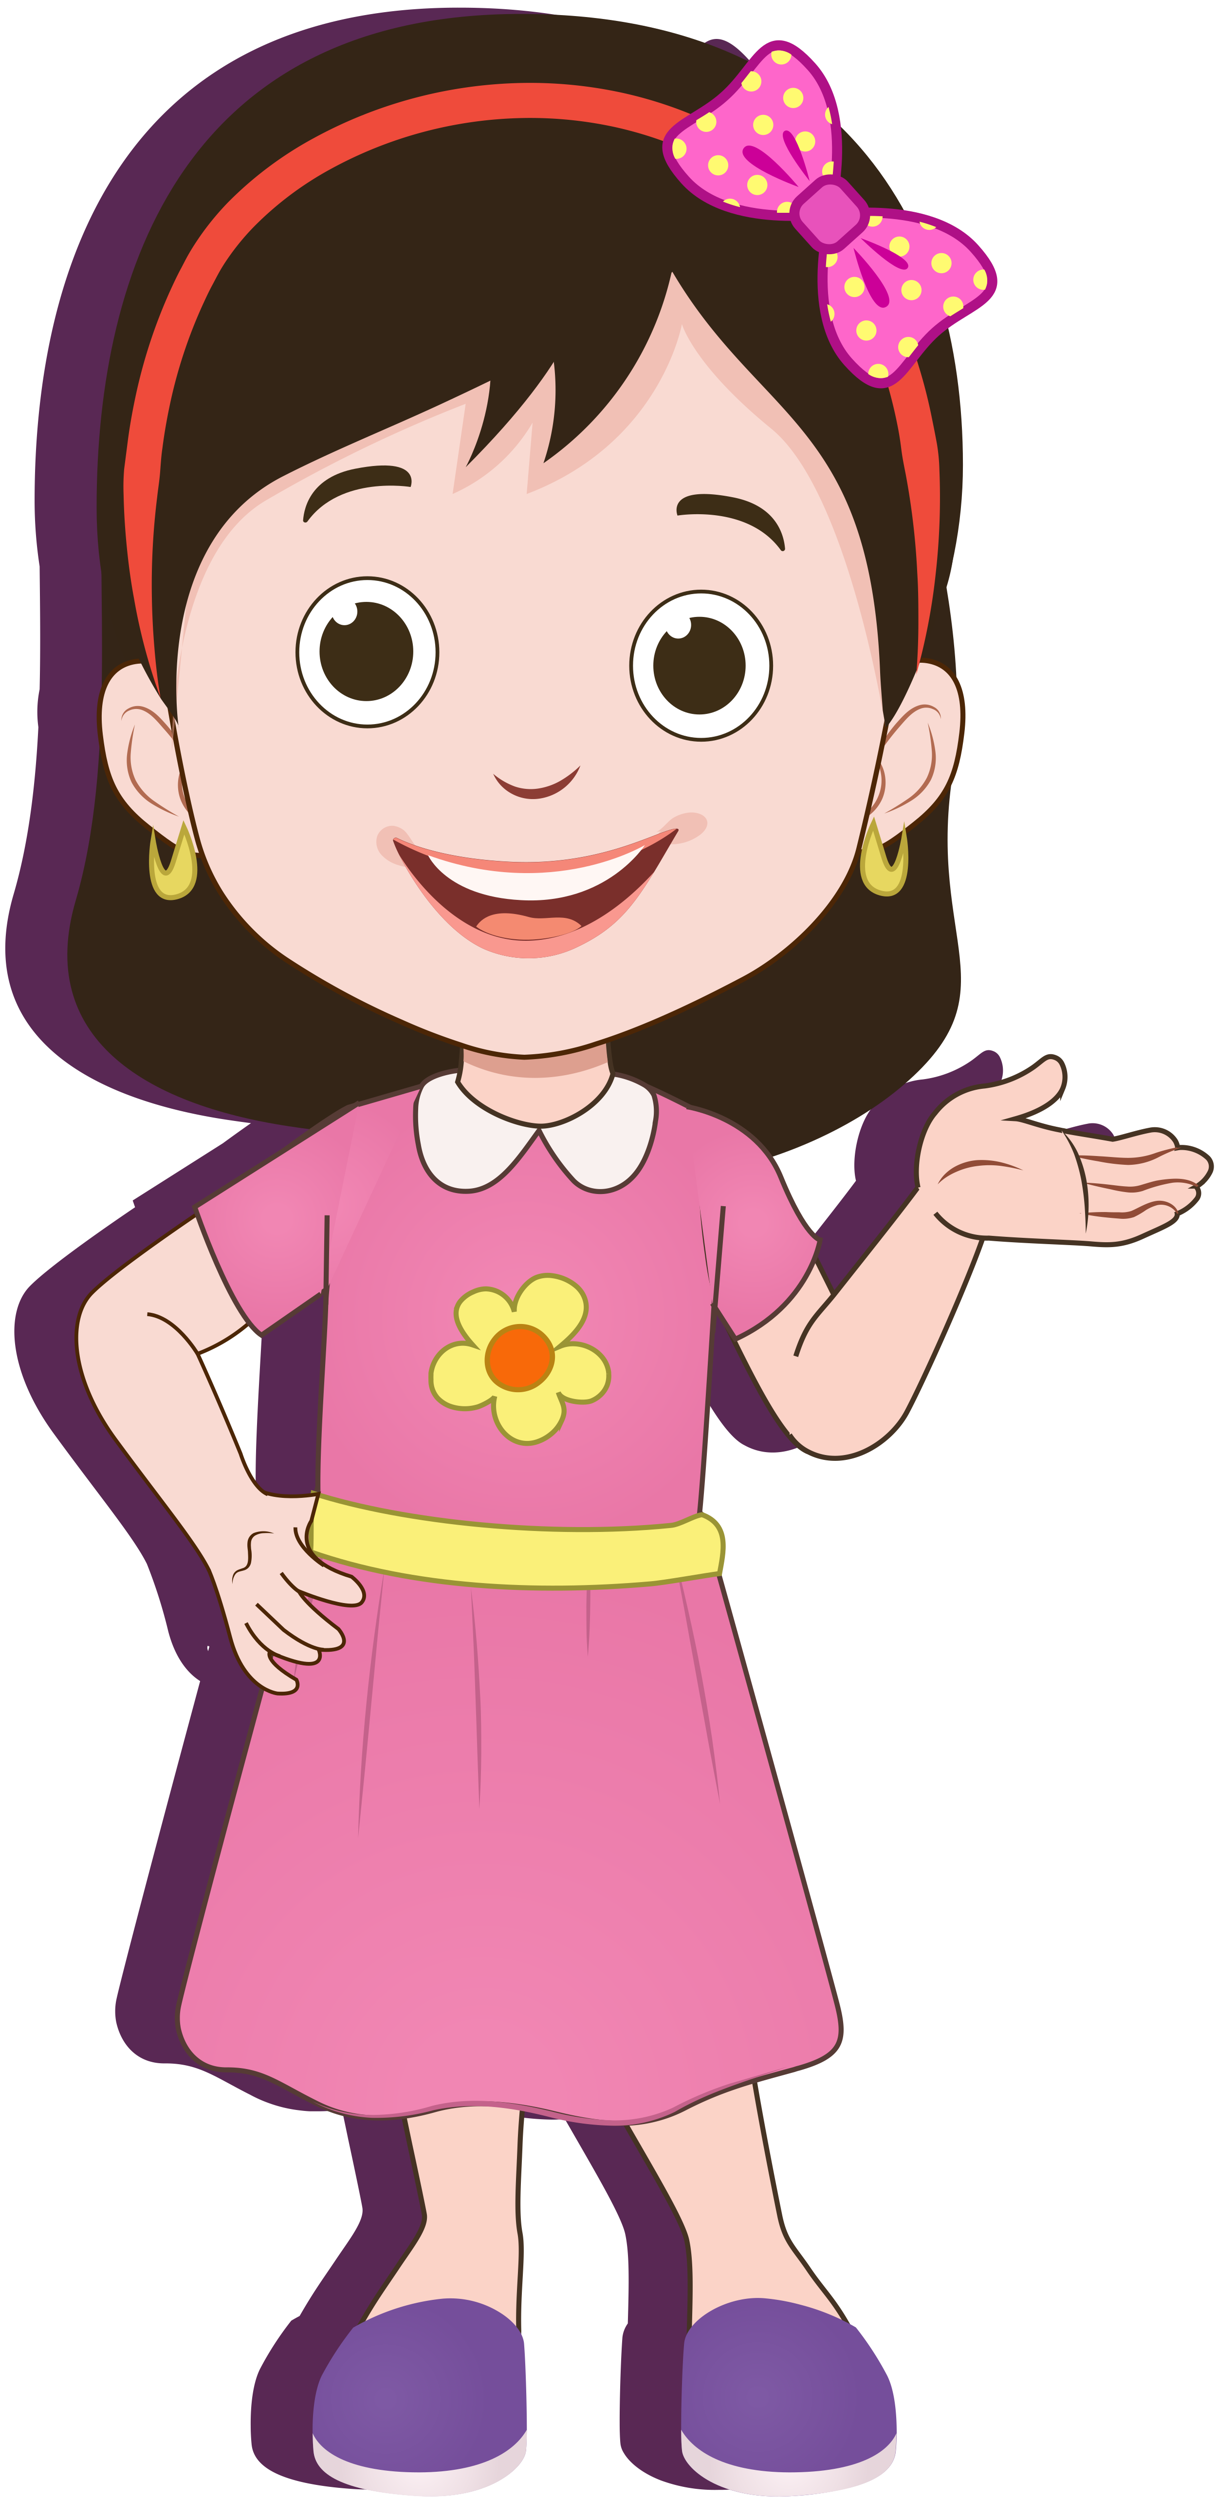 <svg xmlns="http://www.w3.org/2000/svg" xmlns:xlink="http://www.w3.org/1999/xlink" width="242" height="497" viewBox="0 0 242 497">
  <defs>
    <style>
      .cls-1 {
        mask: url(#mask);
        filter: url(#luminosity-noclip-10);
      }

      .Graphic-Style-6, .cls-10, .cls-12, .cls-14, .cls-16, .cls-18, .cls-2, .cls-28, .cls-32, .cls-35, .cls-4, .cls-43, .cls-6, .cls-8 {
        mix-blend-mode: multiply;
      }

      .cls-2 {
        fill: url(#linear-gradient);
      }

      .cls-3 {
        mask: url(#mask-2);
        filter: url(#luminosity-noclip-15);
      }

      .cls-4 {
        fill: url(#linear-gradient-2);
      }

      .cls-5 {
        mask: url(#mask-3);
        filter: url(#luminosity-noclip-16);
      }

      .cls-6 {
        fill: url(#linear-gradient-3);
      }

      .cls-7 {
        mask: url(#mask-4);
        filter: url(#luminosity-noclip-17);
      }

      .cls-8 {
        fill: url(#linear-gradient-4);
      }

      .cls-9 {
        mask: url(#mask-5);
        filter: url(#luminosity-noclip-18);
      }

      .cls-10 {
        fill: url(#linear-gradient-5);
      }

      .cls-11 {
        mask: url(#mask-6);
        filter: url(#luminosity-noclip-11);
      }

      .cls-12 {
        fill: url(#linear-gradient-6);
      }

      .cls-13 {
        mask: url(#mask-7);
        filter: url(#luminosity-noclip-12);
      }

      .cls-14 {
        fill: url(#linear-gradient-7);
      }

      .cls-15 {
        mask: url(#mask-8);
        filter: url(#luminosity-noclip-13);
      }

      .cls-16 {
        fill: url(#linear-gradient-8);
      }

      .cls-17 {
        mask: url(#mask-9);
        filter: url(#luminosity-noclip-14);
      }

      .cls-18 {
        fill: url(#linear-gradient-9);
      }

      .cls-19 {
        isolation: isolate;
      }

      .cls-20 {
        fill: #592854;
      }

      .cls-21 {
        fill: #342517;
      }

      .cls-22, .cls-49 {
        fill: #fbd3c7;
      }

      .cls-22 {
        stroke: #453323;
      }

      .cls-22, .cls-30, .cls-37, .cls-38, .cls-39, .cls-52, .cls-55, .cls-65, .cls-68, .cls-69, .cls-70, .cls-71, .cls-72, .cls-75, .cls-76, .cls-79, .cls-80 {
        stroke-miterlimit: 10;
      }

      .cls-23 {
        mask: url(#mask-10);
      }

      .cls-24 {
        fill: #dd9f8f;
      }

      .cls-25 {
        fill: url(#radial-gradient);
      }

      .cls-26 {
        fill: url(#radial-gradient-2);
      }

      .cls-27 {
        mask: url(#mask-11);
      }

      .cls-28, .cls-43 {
        opacity: 0.4;
      }

      .cls-28 {
        fill: url(#linear-gradient-10);
      }

      .cls-29 {
        mask: url(#mask-12);
      }

      .cls-30, .cls-37, .cls-38, .cls-70, .cls-71, .cls-72, .cls-79, .cls-80 {
        stroke: #563b35;
      }

      .cls-30 {
        fill: url(#radial-gradient-3);
      }

      .cls-31 {
        mask: url(#mask-13);
      }

      .cls-32 {
        fill: url(#linear-gradient-11);
      }

      .cls-33 {
        mask: url(#mask-14);
      }

      .Graphic-Style-6 {
        fill: url(#linear-gradient-12);
      }

      .cls-34 {
        mask: url(#mask-15);
      }

      .cls-35 {
        fill: url(#linear-gradient-13);
      }

      .cls-36 {
        fill: #c4628b;
      }

      .cls-37 {
        fill: url(#radial-gradient-4);
      }

      .cls-38 {
        fill: #f9f1ef;
      }

      .cls-39 {
        fill: #faf079;
        stroke: #9a9435;
      }

      .cls-40 {
        fill: url(#radial-gradient-5);
      }

      .cls-41 {
        fill: url(#radial-gradient-6);
      }

      .cls-42 {
        mask: url(#mask-16);
      }

      .cls-43 {
        fill: url(#linear-gradient-14);
      }

      .cls-44 {
        mask: url(#mask-17);
      }

      .cls-45, .cls-47 {
        mix-blend-mode: darken;
      }

      .cls-45 {
        fill: url(#linear-gradient-15);
      }

      .cls-46 {
        mask: url(#mask-18);
      }

      .cls-47 {
        fill: url(#linear-gradient-16);
      }

      .cls-48 {
        fill: #914c37;
      }

      .cls-50 {
        fill: #453323;
      }

      .cls-51 {
        fill: #342516;
      }

      .cls-52, .cls-75, .cls-77 {
        fill: #f9dad2;
      }

      .cls-52, .cls-75, .cls-76 {
        stroke: #4c2606;
      }

      .cls-53 {
        fill: #b26b51;
      }

      .cls-54 {
        fill: #eaa698;
        opacity: 0.5;
      }

      .cls-55, .cls-57 {
        fill: #fff;
      }

      .cls-55 {
        stroke: #3d2d16;
      }

      .cls-55, .cls-75, .cls-76 {
        stroke-width: 0.75px;
      }

      .cls-56 {
        fill: #3d2d16;
      }

      .cls-58 {
        fill: #8c3d35;
      }

      .cls-59 {
        fill: #7a2f2b;
      }

      .cls-60 {
        fill: #f9988f;
      }

      .cls-61 {
        fill: #f58778;
      }

      .cls-62 {
        fill: #fff7f4;
      }

      .cls-63 {
        fill: #f48a71;
      }

      .cls-64 {
        fill: #ef4b3b;
      }

      .cls-65 {
        fill: #fe66ca;
      }

      .cls-65, .cls-68 {
        stroke: #af1086;
        stroke-width: 2px;
      }

      .cls-66 {
        fill: #fffa71;
      }

      .cls-67 {
        fill: #cc0098;
      }

      .cls-68 {
        fill: #e852bb;
      }

      .cls-69 {
        fill: #e7d760;
        stroke: #baa73b;
      }

      .cls-70 {
        fill: url(#radial-gradient-7);
      }

      .cls-71 {
        fill: url(#radial-gradient-8);
      }

      .cls-72 {
        fill: url(#radial-gradient-9);
      }

      .cls-73 {
        fill: #ba8313;
      }

      .cls-74 {
        fill: #f86909;
      }

      .cls-76 {
        fill: none;
      }

      .cls-78 {
        fill: #4c2606;
      }

      .cls-79 {
        fill: url(#radial-gradient-10);
      }

      .cls-80 {
        fill: url(#radial-gradient-11);
      }

      .cls-81 {
        filter: url(#luminosity-noclip-9);
      }

      .cls-82 {
        filter: url(#luminosity-noclip-8);
      }

      .cls-83 {
        filter: url(#luminosity-noclip-7);
      }

      .cls-84 {
        filter: url(#luminosity-noclip-6);
      }

      .cls-85 {
        filter: url(#luminosity-noclip-5);
      }

      .cls-86 {
        filter: url(#luminosity-noclip-4);
      }

      .cls-87 {
        filter: url(#luminosity-noclip-3);
      }

      .cls-88 {
        filter: url(#luminosity-noclip-2);
      }

      .cls-89 {
        filter: url(#luminosity-noclip);
      }
    </style>
    <filter id="luminosity-noclip" x="78.04" y="-8480" width="27.22" height="32766" filterUnits="userSpaceOnUse" color-interpolation-filters="sRGB">
      <feFlood flood-color="#fff" result="bg"/>
      <feBlend in="SourceGraphic" in2="bg"/>
    </filter>
    <mask id="mask" x="78.04" y="-8480" width="27.22" height="32766" maskUnits="userSpaceOnUse">
      <g class="cls-89"/>
    </mask>
    <linearGradient id="linear-gradient" x1="7099.18" y1="423.26" x2="7163.26" y2="445.74" gradientTransform="matrix(-1, 0, 0, 1, 7237.97, 0)" gradientUnits="userSpaceOnUse">
      <stop offset="0" stop-color="#fff"/>
      <stop offset="1"/>
    </linearGradient>
    <filter id="luminosity-noclip-2" x="35.25" y="-8480" width="32.82" height="32766" filterUnits="userSpaceOnUse" color-interpolation-filters="sRGB">
      <feFlood flood-color="#fff" result="bg"/>
      <feBlend in="SourceGraphic" in2="bg"/>
    </filter>
    <mask id="mask-2" x="35.25" y="-8480" width="32.82" height="32766" maskUnits="userSpaceOnUse">
      <g class="cls-88"/>
    </mask>
    <linearGradient id="linear-gradient-2" x1="7253.77" y1="328.57" x2="7166.02" y2="354.83" xlink:href="#linear-gradient"/>
    <filter id="luminosity-noclip-3" x="159.07" y="-8480" width="19.2" height="32766" filterUnits="userSpaceOnUse" color-interpolation-filters="sRGB">
      <feFlood flood-color="#fff" result="bg"/>
      <feBlend in="SourceGraphic" in2="bg"/>
    </filter>
    <mask id="mask-3" x="159.07" y="-8480" width="19.2" height="32766" maskUnits="userSpaceOnUse">
      <g class="cls-87"/>
    </mask>
    <linearGradient id="linear-gradient-3" x1="7034.96" y1="440.2" x2="7085.31" y2="489.15" xlink:href="#linear-gradient"/>
    <filter id="luminosity-noclip-4" x="140.69" y="-8480" width="22.47" height="32766" filterUnits="userSpaceOnUse" color-interpolation-filters="sRGB">
      <feFlood flood-color="#fff" result="bg"/>
      <feBlend in="SourceGraphic" in2="bg"/>
    </filter>
    <mask id="mask-4" x="140.69" y="-8480" width="22.47" height="32766" maskUnits="userSpaceOnUse">
      <g class="cls-86"/>
    </mask>
    <linearGradient id="linear-gradient-4" x1="7114.82" y1="284.17" x2="7080.8" y2="261.69" xlink:href="#linear-gradient"/>
    <filter id="luminosity-noclip-5" x="196.23" y="-8480" width="15.49" height="32766" filterUnits="userSpaceOnUse" color-interpolation-filters="sRGB">
      <feFlood flood-color="#fff" result="bg"/>
      <feBlend in="SourceGraphic" in2="bg"/>
    </filter>
    <mask id="mask-5" x="196.23" y="-8480" width="15.49" height="32766" maskUnits="userSpaceOnUse">
      <g class="cls-85"/>
    </mask>
    <linearGradient id="linear-gradient-5" x1="7038.57" y1="212.24" x2="7027.12" y2="232.43" xlink:href="#linear-gradient"/>
    <filter id="luminosity-noclip-6" x="99.23" y="-8480" width="5.53" height="32766" filterUnits="userSpaceOnUse" color-interpolation-filters="sRGB">
      <feFlood flood-color="#fff" result="bg"/>
      <feBlend in="SourceGraphic" in2="bg"/>
    </filter>
    <mask id="mask-6" x="99.23" y="-8480" width="5.53" height="32766" maskUnits="userSpaceOnUse">
      <g class="cls-84"/>
    </mask>
    <linearGradient id="linear-gradient-6" x1="7090.85" y1="452.46" x2="7159.5" y2="487.09" xlink:href="#linear-gradient"/>
    <filter id="luminosity-noclip-7" x="118.89" y="-8480" width="51.48" height="32766" filterUnits="userSpaceOnUse" color-interpolation-filters="sRGB">
      <feFlood flood-color="#fff" result="bg"/>
      <feBlend in="SourceGraphic" in2="bg"/>
    </filter>
    <mask id="mask-7" x="118.89" y="-8480" width="51.48" height="32766" maskUnits="userSpaceOnUse">
      <g class="cls-83"/>
    </mask>
    <linearGradient id="linear-gradient-7" x1="7095.85" y1="375.29" x2="7091.97" y2="474.09" xlink:href="#linear-gradient"/>
    <filter id="luminosity-noclip-8" x="129.05" y="-8480" width="16.18" height="32766" filterUnits="userSpaceOnUse" color-interpolation-filters="sRGB">
      <feFlood flood-color="#fff" result="bg"/>
      <feBlend in="SourceGraphic" in2="bg"/>
    </filter>
    <mask id="mask-8" x="129.05" y="-8480" width="16.18" height="32766" maskUnits="userSpaceOnUse">
      <g class="cls-82"/>
    </mask>
    <linearGradient id="linear-gradient-8" x1="7047.85" y1="595.9" x2="7106.36" y2="522.77" gradientTransform="matrix(-1, -0.03, -0.03, 1, 7248.77, 123.28)" xlink:href="#linear-gradient"/>
    <filter id="luminosity-noclip-9" x="128.46" y="-8480" width="38.8" height="32766" filterUnits="userSpaceOnUse" color-interpolation-filters="sRGB">
      <feFlood flood-color="#fff" result="bg"/>
      <feBlend in="SourceGraphic" in2="bg"/>
    </filter>
    <mask id="mask-9" x="128.46" y="-8480" width="38.8" height="32766" maskUnits="userSpaceOnUse">
      <g class="cls-81"/>
    </mask>
    <linearGradient id="linear-gradient-9" x1="6850.52" y1="408" x2="7198.68" y2="328.01" xlink:href="#linear-gradient"/>
    <filter id="luminosity-noclip-10" x="78.04" y="402.44" width="27.22" height="72.08" filterUnits="userSpaceOnUse" color-interpolation-filters="sRGB">
      <feFlood flood-color="#fff" result="bg"/>
      <feBlend in="SourceGraphic" in2="bg"/>
    </filter>
    <mask id="mask-10" x="78.04" y="402.44" width="27.22" height="72.08" maskUnits="userSpaceOnUse">
      <g class="cls-1">
        <path class="cls-2" d="M78,410.12c1,4.45,2.29,10.68,3.48,16.34a47.87,47.87,0,0,0,12-.41c3.58-.6,6,6.57,6.37,13.33s1.19,9.76.41,15.92S98.91,473,98.91,473.4a5,5,0,0,0,.52,1.13,20.18,20.18,0,0,0,3.73-11.13c-.24-8.22,1-15.38.24-19.49-.79-4.27-.24-10.79,0-17.36s1.17-14.09,1.86-20.2C95.18,399.55,87.18,402.15,78,410.12Z"/>
      </g>
    </mask>
    <radialGradient id="radial-gradient" cx="7161.28" cy="476.9" r="20.51" gradientTransform="matrix(-1, 0, 0, 1, 7237.97, 0)" gradientUnits="userSpaceOnUse">
      <stop offset="0.06" stop-color="#7e59a4"/>
      <stop offset="1" stop-color="#754e9b"/>
    </radialGradient>
    <radialGradient id="radial-gradient-2" cx="7154.51" cy="489.57" r="15.77" gradientTransform="matrix(-1, 0, 0, 1, 7237.97, 0)" gradientUnits="userSpaceOnUse">
      <stop offset="0.15" stop-color="#f9edf1"/>
      <stop offset="0.66" stop-color="#efe0e5"/>
      <stop offset="1" stop-color="#e6d5db"/>
    </radialGradient>
    <filter id="luminosity-noclip-11" x="99.23" y="459.91" width="5.53" height="32.88" filterUnits="userSpaceOnUse" color-interpolation-filters="sRGB">
      <feFlood flood-color="#fff" result="bg"/>
      <feBlend in="SourceGraphic" in2="bg"/>
    </filter>
    <mask id="mask-11" x="99.23" y="459.91" width="5.53" height="32.88" maskUnits="userSpaceOnUse">
      <g class="cls-11">
        <path class="cls-12" d="M99.72,492.79c3.1-1.84,4.7-4.08,4.87-5.66.1-.86.14-2.36.17-4.18,0-5.34-.26-13.53-.55-17.09-.19-2.1-1.91-4.28-4.42-5.95,0,7.19-.17,15.48-.48,20.27A102.44,102.44,0,0,0,99.72,492.79Z"/>
      </g>
    </mask>
    <linearGradient id="linear-gradient-10" x1="7090.85" y1="452.46" x2="7159.5" y2="487.09" gradientTransform="matrix(-1, 0, 0, 1, 7237.97, 0)" gradientUnits="userSpaceOnUse">
      <stop offset="0" stop-color="#383433"/>
      <stop offset="1" stop-color="#383432"/>
    </linearGradient>
    <filter id="luminosity-noclip-12" x="118.89" y="399.17" width="51.48" height="70.62" filterUnits="userSpaceOnUse" color-interpolation-filters="sRGB">
      <feFlood flood-color="#fff" result="bg"/>
      <feBlend in="SourceGraphic" in2="bg"/>
    </filter>
    <mask id="mask-12" x="118.89" y="399.17" width="51.48" height="70.62" maskUnits="userSpaceOnUse">
      <g class="cls-13">
        <path class="cls-14" d="M118.89,408.33c.52,2.3,1.09,4.59,1.62,6.74,1.67,3.29,4,7.38,6.4,11.51,5.66.93,11.49-.08,15.64-.67,5.06-.77,7.16,11.34,8.64,15.95s7.62,14.78,11.06,21.06c1.65,3.06,5.06,5.35,8.12,6.88a39.76,39.76,0,0,0-1.62-7.33c-3-5.4-5.14-7.21-8-11.44s-4.65-5.49-5.7-10.65-5.23-26-6.71-37.75C139.45,394.87,128.77,401.69,118.89,408.33Z"/>
      </g>
    </mask>
    <radialGradient id="radial-gradient-3" cx="7142.09" cy="418.26" r="106.43" gradientTransform="matrix(-1, 0, 0, 1, 7237.97, 0)" gradientUnits="userSpaceOnUse">
      <stop offset="0.13" stop-color="#f186b3"/>
      <stop offset="1" stop-color="#e977a7"/>
    </radialGradient>
    <filter id="luminosity-noclip-13" x="129.05" y="411.17" width="16.18" height="10.4" filterUnits="userSpaceOnUse" color-interpolation-filters="sRGB">
      <feFlood flood-color="#fff" result="bg"/>
      <feBlend in="SourceGraphic" in2="bg"/>
    </filter>
    <mask id="mask-13" x="129.05" y="411.17" width="16.18" height="10.4" maskUnits="userSpaceOnUse">
      <g class="cls-15">
        <path class="cls-16" d="M129.05,421.57a27.19,27.19,0,0,0,7.18-2.53,70.81,70.81,0,0,1,9-3.88C140.8,409.78,133.74,408.06,129.05,421.57Z"/>
      </g>
    </mask>
    <linearGradient id="linear-gradient-11" x1="7047.85" y1="595.9" x2="7106.36" y2="522.77" gradientTransform="matrix(-1, -0.03, -0.03, 1, 7248.77, 123.28)" gradientUnits="userSpaceOnUse">
      <stop offset="0" stop-color="#b191a3"/>
      <stop offset="1" stop-color="#b191a3"/>
    </linearGradient>
    <filter id="luminosity-noclip-14" x="128.46" y="292.6" width="38.8" height="118.8" filterUnits="userSpaceOnUse" color-interpolation-filters="sRGB">
      <feFlood flood-color="#fff" result="bg"/>
      <feBlend in="SourceGraphic" in2="bg"/>
    </filter>
    <mask id="mask-14" x="128.46" y="292.6" width="38.8" height="118.8" maskUnits="userSpaceOnUse">
      <g class="cls-17">
        <path class="cls-18" d="M149.76,363.07c2.12,10.41,6.39,35.59,8.19,48.34.31-.11.62-.2.94-.28,8.44-2.42,9.42-5.35,7.59-12.58s-22.57-82.34-26.87-97.45c-1.67-1.24-5.3-8.19-10.44-8.5-.43,1.32-.71,2.22-.71,2.22,3.48,12.4,8.36,32.05,10.58,41.46.69,3,1.12,4.92,1.17,5.3-.19-2.84-.36-5.3-.53-7.47V334c-.91-11.92-1.55-14.76-2.05-19.47C137,308.94,147,349.34,149.76,363.07Z"/>
      </g>
    </mask>
    <linearGradient id="linear-gradient-12" x1="6850.52" y1="408" x2="7198.68" y2="328.01" gradientTransform="matrix(-1, 0, 0, 1, 7237.97, 0)" xlink:href="#linear-gradient-11"/>
    <filter id="luminosity-noclip-15" x="35.25" y="294.28" width="32.82" height="109.03" filterUnits="userSpaceOnUse" color-interpolation-filters="sRGB">
      <feFlood flood-color="#fff" result="bg"/>
      <feBlend in="SourceGraphic" in2="bg"/>
    </filter>
    <mask id="mask-15" x="35.25" y="294.28" width="32.82" height="109.03" maskUnits="userSpaceOnUse">
      <g class="cls-3">
        <path class="cls-4" d="M35.47,403.31c6-22.26,28.37-95.28,32.6-109-1.48.38-3.11.81-4.87,1.33C59,309,36.64,392.92,35.45,398.89A11.53,11.53,0,0,0,35.47,403.31Z"/>
      </g>
    </mask>
    <linearGradient id="linear-gradient-13" x1="7253.77" y1="328.57" x2="7166.02" y2="354.83" gradientTransform="matrix(-1, 0, 0, 1, 7237.97, 0)" xlink:href="#linear-gradient-11"/>
    <radialGradient id="radial-gradient-4" cx="7133.98" cy="261.82" r="45.16" xlink:href="#radial-gradient-3"/>
    <radialGradient id="radial-gradient-5" cx="7087.28" cy="476.5" r="20.57" xlink:href="#radial-gradient"/>
    <radialGradient id="radial-gradient-6" cx="7081.11" cy="489.57" r="15.84" xlink:href="#radial-gradient-2"/>
    <filter id="luminosity-noclip-16" x="159.07" y="458.14" width="19.2" height="36.08" filterUnits="userSpaceOnUse" color-interpolation-filters="sRGB">
      <feFlood flood-color="#fff" result="bg"/>
      <feBlend in="SourceGraphic" in2="bg"/>
    </filter>
    <mask id="mask-16" x="159.07" y="458.14" width="19.2" height="36.08" maskUnits="userSpaceOnUse">
      <g class="cls-5">
        <path class="cls-6" d="M159.07,458.14c5.3,8.41,10.17,21.3,10.89,36.09,5.61-1.65,7.9-4.11,8.14-7.1.1-1.07.15-2.24.17-3.48,0-4-.43-8.53-1.91-11.44a61.62,61.62,0,0,0-6.21-9.55A43.45,43.45,0,0,0,159.07,458.14Z"/>
      </g>
    </mask>
    <linearGradient id="linear-gradient-14" x1="7034.96" y1="440.2" x2="7085.31" y2="489.15" xlink:href="#linear-gradient-10"/>
    <filter id="luminosity-noclip-17" x="140.69" y="249.54" width="22.47" height="34.43" filterUnits="userSpaceOnUse" color-interpolation-filters="sRGB">
      <feFlood flood-color="#fff" result="bg"/>
      <feBlend in="SourceGraphic" in2="bg"/>
    </filter>
    <mask id="mask-17" x="140.69" y="249.54" width="22.47" height="34.43" maskUnits="userSpaceOnUse">
      <g class="cls-7">
        <path class="cls-8" d="M140.69,249.54a63.2,63.2,0,0,0,2.41,11.15c5.37,10.75,9.34,20.7,14.71,23.28a10.42,10.42,0,0,0,5.35-4.44,7.4,7.4,0,0,1-4.16-1.72C154,273.85,145.25,258.33,140.69,249.54Z"/>
      </g>
    </mask>
    <linearGradient id="linear-gradient-15" x1="7114.82" y1="284.17" x2="7080.8" y2="261.69" gradientTransform="matrix(-1, 0, 0, 1, 7237.97, 0)" gradientUnits="userSpaceOnUse">
      <stop offset="0" stop-color="#e77e65"/>
      <stop offset="1" stop-color="#e77e65"/>
    </linearGradient>
    <filter id="luminosity-noclip-18" x="196.23" y="211.43" width="15.49" height="16.62" filterUnits="userSpaceOnUse" color-interpolation-filters="sRGB">
      <feFlood flood-color="#fff" result="bg"/>
      <feBlend in="SourceGraphic" in2="bg"/>
    </filter>
    <mask id="mask-18" x="196.23" y="211.43" width="15.49" height="16.62" maskUnits="userSpaceOnUse">
      <g class="cls-9">
        <path class="cls-10" d="M211.27,216.42a6,6,0,0,0-.19-5c-.33,2.46-1.1,5-2.53,5.87-3.58,2.2-7.45,4.4-8.45,4.59-1.29,3.67-2.29,4.87-3.87,6.16,3.37-.89,4.39-3.47,5.68-5.66C207.57,220.79,210.37,218.5,211.27,216.42Z"/>
      </g>
    </mask>
    <linearGradient id="linear-gradient-16" x1="7038.57" y1="212.24" x2="7027.12" y2="232.43" xlink:href="#linear-gradient-15"/>
    <radialGradient id="radial-gradient-7" cx="7173.22" cy="239.81" r="21.6" xlink:href="#radial-gradient-3"/>
    <radialGradient id="radial-gradient-8" cx="7088.16" cy="243.12" r="18.85" xlink:href="#radial-gradient-3"/>
    <radialGradient id="radial-gradient-9" cx="7095.18" cy="252.34" r="8.92" xlink:href="#radial-gradient-3"/>
    <radialGradient id="radial-gradient-10" cx="55.08" cy="242.31" r="20.02" gradientTransform="matrix(1, 0, 0, 1, 0, 0)" xlink:href="#radial-gradient-3"/>
    <radialGradient id="radial-gradient-11" cx="64.92" cy="250.47" r="6.29" gradientTransform="matrix(1, 0, 0, 1, 0, 0)" xlink:href="#radial-gradient-3"/>
  </defs>
  <g class="cls-19">
    <g id="Layer_1" data-name="Layer 1">
      <g>
        <path class="cls-20" d="M227.93,228.86a7.75,7.75,0,0,0-5.28-2.06h0a4.64,4.64,0,0,0-.85.07.22.22,0,0,0,0-.11,3.78,3.78,0,0,0-.43-1.22,4.86,4.86,0,0,0-5.14-2.15c-2.67.5-5.85,1.57-7.35,1.79-4.11-.74-6.54-1.08-9.43-1.62a4,4,0,0,0-.62-.12c-.41-.1-.82-.17-1.25-.27-3.77-.78-6.56-2-7.95-2.07,5.66-1.6,8.46-3.9,9.36-6a6,6,0,0,0-.19-5,2.44,2.44,0,0,0-1.12-1.08c-1.79-.79-2.39.29-4.47,1.79a21.72,21.72,0,0,1-9.74,3.77,14.09,14.09,0,0,0-9.86,5.38c-2.87,3.28-4.45,10.38-3.4,14.76-3.93,5.29-10.86,13.94-16.4,21-.09.13-.19.24-.28.36-1.21-2.45-2.49-5-3.72-7.47a18.53,18.53,0,0,0,1-3.39s-2.9-.48-7.81-12.48a20.12,20.12,0,0,0-2.15-3.95c10.08-3.33,19.52-8.35,26.69-14.54,21.58-18.63,4.65-28.21,9.55-61.17,0,0,0-.07,0-.1a36,36,0,0,0,1.88-8.57c.51-4.26.13-7.62-1-10a155.61,155.61,0,0,0-2-19.08,38.86,38.86,0,0,0,1-3.89,89.76,89.76,0,0,0,2.32-20.29A120.67,120.67,0,0,0,176,62.9c6.5-4.62,13.39-6,5.48-14.79-3.44-3.84-8.52-5.68-13.45-6.52a72.64,72.64,0,0,0-14.3-18.78A20.74,20.74,0,0,0,149,12c-5.88-6.55-8.54-4.54-11.69-.63-12.27-6.28-27.5-9.85-46-9.85C25.44,1.48,6.88,51.1,6.88,99.6a86.59,86.59,0,0,0,1,13c.08,7.66.2,16,0,24.43a22.25,22.25,0,0,0-.25,7.52C7.05,156,5.72,167.47,2.73,177.69c-8,27.21,13.63,40.54,42.32,44.9,1.68.25,3.3.48,4.86.68-1.54,1.07-3.39,2.39-5.59,4L26.39,238.64s.17.5.47,1.35c-3.92,2.64-16.75,11.43-20.92,15.68C1,260.71,1.57,272.5,10.7,285s15.8,20.47,18.51,25.89a97.92,97.92,0,0,1,4.25,13.41c1.51,5.76,4.22,8.54,6.34,9.88-.38,1.4-.76,2.82-1.14,4.24-3.69,13.7-7.5,28-10.44,39.19-2.78,10.6-4.77,18.36-5.1,20a11.48,11.48,0,0,0,0,4.41v0c1,4.46,4.18,8.19,9.6,8.16,6.79-.05,10,2.7,17.08,6.26h0a26.2,26.2,0,0,0,3.91,1.72,26.76,26.76,0,0,0,5.9,1.36c.65.08,1.31.15,2,.18.47,0,.93,0,1.4,0h.5a34.75,34.75,0,0,0,4.49-.33c.41,1.93.82,3.87,1.21,5.76,1.41,6.54,2.61,12.32,2.84,13.7.48,2.58-2.57,6.33-5.39,10.56-2.69,4-4.29,6.15-7.08,11-.59.31-1.14.62-1.66.93a61.85,61.85,0,0,0-6.19,9.55c-1.48,2.91-1.93,7.42-1.88,11.44h0c0,1.24.07,2.41.17,3.48.37,4.59,5.58,8,20.27,9,.93.06,1.84.09,2.71.1.55,0,1.06,0,1.59,0,.31,0,.63,0,.93,0,.55,0,1.07-.09,1.59-.14l.76-.08c.5-.06,1-.14,1.44-.23l.75-.13c.42-.08.82-.18,1.22-.28l.82-.21q.5-.13,1-.3t1-.33l.63-.25c.42-.17.82-.34,1.2-.53l.21-.1a16.49,16.49,0,0,0,3.33-2.13l.18-.15c.21-.19.42-.37.61-.56l.29-.3.39-.43c.12-.14.22-.27.32-.41l.25-.34a5.06,5.06,0,0,0,.26-.44c.06-.1.13-.21.18-.31s.1-.23.15-.35.1-.25.14-.36a.13.13,0,0,1,0-.06,3.1,3.1,0,0,0,.13-.57c.09-.86.14-2.36.16-4.18h0c0-5.35-.27-13.54-.55-17.09a6,6,0,0,0-1.06-2.72c-.2-8.1,1-15.16.25-19.23-.79-4.27-.24-10.79,0-17.36.07-2.22.23-4.55.43-6.9,2,.37,4,.82,5.9,1.33a54.2,54.2,0,0,0,12.3,1.61c.84,0,1.68-.05,2.52-.12l2.36,4.1c4.42,7.69,9,15.55,9.67,18.87.83,4,.72,9.61.49,17.67a5.83,5.83,0,0,0-1.07,2.75c-.28,3.55-.57,11.74-.55,17.09,0,1.82.07,3.32.17,4.18a4.53,4.53,0,0,0,.67,1.75c1.07,1.82,3.49,3.93,7.33,5.42a31.1,31.1,0,0,0,11.44,1.89c.86,0,1.75,0,2.67-.1l2.14-.17,1.18-.12.95-.1,1.07-.13,1.79-.25L153,494c.58-.1,1.15-.2,1.69-.31l.07,0c1-.21,2-.43,2.85-.69,5.07-1.48,7.42-3.64,8-6.24h0a5.66,5.66,0,0,0,.13-.84c.1-1.07.14-2.24.17-3.48.05-4-.43-8.53-1.91-11.44a62.62,62.62,0,0,0-6.21-9.55c-.58-.35-1.22-.69-1.89-1-2.78-4.76-4.8-6.6-7.47-10.6-2.81-4.23-4.65-5.5-5.7-10.65-.79-3.77-3.22-15.91-5-26.77,2.5-.73,5.07-1.42,7.91-2.21.31-.11.62-.19.94-.28,8.44-2.41,9.42-5.34,7.59-12.57-1.54-6-16.27-59.49-23.58-85.71l.18,0c.75-4.13,2.15-9.66-3.47-11.71a4.37,4.37,0,0,1-.46-.43c.81-7.86,2.28-32,2.85-41l2.57,4c2.41,4.95,4.58,9.6,6.78,13.25,3.11,5.59,6.23,10.17,9,11.53h0c7.56,4.17,16.51-1.39,19.9-7.76a369.3,369.3,0,0,0,15.09-34.58c.4,0,.82,0,1.25,0,7.3.6,16.71.84,20.29,1.15s6.21.38,10.29-1.51,7-2.89,6.88-4.46c.07,0,.17-.07.24-.12s0,0,.05,0a9.3,9.3,0,0,0,3.56-2.73,1.89,1.89,0,0,0,0-2.5,1.57,1.57,0,0,0,.21-.17.38.38,0,0,0,.12-.1,6.86,6.86,0,0,0,2.34-2.6A2.44,2.44,0,0,0,227.93,228.86ZM37.22,261.68a11.17,11.17,0,0,0,2.49,2.45L51.5,256l0-.24,1.1-.69c-.11,1.15-.18,2.18-.2,3-.24,7.86-1.64,25.92-1.56,36.24h0c-.13.4-.27.88-.43,1.39l-.5-.15c0,.09,0,.2,0,.29-1.9.29-6.13.72-9.53-.37-3-1.87-4.84-7.76-4.84-7.76C30.86,276.31,27,267.84,27,267.84A33.05,33.05,0,0,0,37.22,261.68Zm4.09,65.48.33.14-.25.92C41.08,327.51,41.31,327.16,41.31,327.16Z"/>
        <g>
          <g>
            <path class="cls-21" d="M178.77,80.52s15.5,40.9,10.6,73.86,12,42.54-9.56,61.17S116,242.4,98.06,224.7c0,0-12,3.54-40.68-.82S7.08,206.19,15.06,179s4.09-63.26,5.34-84.64S48.3,47.89,104.4,63,178.77,80.52,178.77,80.52Z"/>
            <g>
              <g>
                <path class="cls-22" d="M81.33,483.58c8,1,14.35-3.51,18.1-9.05a20.18,20.18,0,0,0,3.73-11.13c-.24-8.22,1-15.38.24-19.49-.79-4.27-.24-10.79,0-17.36s1.17-14.09,1.86-20.2c-10.08-6.8-18.08-4.2-27.22,3.77,1,4.45,2.29,10.68,3.48,16.34,1.41,6.54,2.61,12.32,2.85,13.7.47,2.58-2.58,6.33-5.4,10.56s-4.44,6.35-7.5,11.75C68.41,472.54,67.94,482,81.33,483.58Z"/>
                <g class="cls-23">
                  <path class="cls-24" d="M78,410.12c1,4.45,2.29,10.68,3.48,16.34a47.87,47.87,0,0,0,12-.41c3.58-.6,6,6.57,6.37,13.33s1.19,9.76.41,15.92S98.91,473,98.91,473.4a5,5,0,0,0,.52,1.13,20.18,20.18,0,0,0,3.73-11.13c-.24-8.22,1-15.38.24-19.49-.79-4.27-.24-10.79,0-17.36s1.17-14.09,1.86-20.2C95.18,399.55,87.18,402.15,78,410.12Z"/>
                </g>
              </g>
              <g>
                <path class="cls-25" d="M62.16,483.65c0,1.24.07,2.41.17,3.48.35,4.59,5.58,8,20.27,9,7.88.55,13.54-1.1,17.12-3.3,3.1-1.84,4.7-4.08,4.87-5.66.1-.86.14-2.36.17-4.18,0-5.34-.26-13.53-.55-17.09-.19-2.1-1.91-4.28-4.42-5.95a18.61,18.61,0,0,0-11.79-3,44.53,44.53,0,0,0-17.77,5.76A62.34,62.34,0,0,0,64,472.21C62.56,475.12,62.11,479.64,62.16,483.65Z"/>
                <path class="cls-26" d="M104.76,483c0,1.82-.07,3.32-.16,4.18-.39,3.39-7.34,10-22,9s-19.9-4.37-20.27-9c-.1-1.07-.14-2.24-.16-3.48,1.66,3.77,7.48,7.78,21.19,7.78C96.07,491.43,102.35,487.25,104.76,483Z"/>
                <g class="cls-27">
                  <path class="cls-28" d="M99.72,492.79c3.1-1.84,4.7-4.08,4.87-5.66.1-.86.14-2.36.17-4.18,0-5.34-.26-13.53-.55-17.09-.19-2.1-1.91-4.28-4.42-5.95,0,7.19-.17,15.48-.48,20.27A102.44,102.44,0,0,0,99.72,492.79Z"/>
                </g>
              </g>
              <g>
                <path class="cls-22" d="M118.07,408.88a24.09,24.09,0,0,0,2.44,6.19c1.67,3.29,4,7.38,6.4,11.51,4.42,7.69,9,15.54,9.67,18.86.84,4.08.72,9.74.48,18s8.45,21.82,21.85,20.18c8.21-1,11.2-4.92,11.58-10.13a17.35,17.35,0,0,0-.12-3.65,39.76,39.76,0,0,0-1.62-7.33c-3-5.4-5.14-7.21-8-11.44s-4.65-5.49-5.7-10.65-5.23-26-6.71-37.75c-8.93-7.76-19.61-.94-29.49,5.7Z"/>
                <g class="cls-29">
                  <path class="cls-24" d="M118.89,408.33c.52,2.3,1.09,4.59,1.62,6.74,1.67,3.29,4,7.38,6.4,11.51,5.66.93,11.49-.08,15.64-.67,5.06-.77,7.16,11.34,8.64,15.95s7.62,14.78,11.06,21.06c1.65,3.06,5.06,5.35,8.12,6.88a39.76,39.76,0,0,0-1.62-7.33c-3-5.4-5.14-7.21-8-11.44s-4.65-5.49-5.7-10.65-5.23-26-6.71-37.75C139.45,394.87,128.77,401.69,118.89,408.33Z"/>
                </g>
              </g>
              <g>
                <path class="cls-30" d="M35.47,403.31v0c1,4.47,4.18,8.19,9.61,8.16,7.17-.05,10.36,3,18.31,6.87s16.31,2.94,22.94,1.08,14.39-1.59,24.16.81c6.92,1.69,12.81,2.49,18.56,1.32a27.19,27.19,0,0,0,7.18-2.53,70.81,70.81,0,0,1,9-3.88c4.09-1.44,8-2.45,12.72-3.75.31-.11.62-.2.94-.28,8.44-2.42,9.42-5.35,7.59-12.58s-22.57-82.34-26.87-97.45c-1.67-1.24-5.3-8.19-10.44-8.5-8-.5-19.15-.07-30,.48-13.4.67-16.36-2.48-31.09,1.2-1.48.38-3.11.81-4.87,1.33-1.44,4.56-5,17.24-9,32.24-3,11.27-6.42,23.85-9.46,35.29-4.82,18.13-8.78,33.34-9.26,35.75A11.53,11.53,0,0,0,35.47,403.31Z"/>
                <g class="cls-31">
                  <path class="cls-32" d="M129.05,421.57a27.19,27.19,0,0,0,7.18-2.53,70.81,70.81,0,0,1,9-3.88C140.8,409.78,133.74,408.06,129.05,421.57Z"/>
                </g>
                <g class="cls-33">
                  <path class="Graphic-Style-6" d="M149.76,363.07c2.12,10.41,6.39,35.59,8.19,48.34.31-.11.62-.2.94-.28,8.44-2.42,9.42-5.35,7.59-12.58s-22.57-82.34-26.87-97.45c-1.67-1.24-5.3-8.19-10.44-8.5-.43,1.32-.71,2.22-.71,2.22,3.48,12.4,8.36,32.05,10.58,41.46.69,3,1.12,4.92,1.17,5.3-.19-2.84-.36-5.3-.53-7.47V334c-.91-11.92-1.55-14.76-2.05-19.47C137,308.94,147,349.34,149.76,363.07Z"/>
                </g>
                <g class="cls-34">
                  <path class="cls-35" d="M35.47,403.31c6-22.26,28.37-95.28,32.6-109-1.48.38-3.11.81-4.87,1.33C59,309,36.64,392.92,35.45,398.89A11.53,11.53,0,0,0,35.47,403.31Z"/>
                </g>
                <path class="cls-36" d="M133.72,307.24l2.38,12.84c.78,4.3,1.55,8.57,2.32,12.84s1.55,8.54,2.33,12.84,1.59,8.41,2.43,12.84q-.65-6.51-1.58-13c-.63-4.31-1.36-8.6-2.15-12.89s-1.69-8.55-2.65-12.79S134.82,311.45,133.72,307.24Z"/>
                <path class="cls-36" d="M117.12,306.36c-.13,2.19-.24,4-.34,5.74-.06,2-.11,3.85-.16,5.75s0,3.83,0,5.74.13,3.83.27,5.75c.17-1.91.3-3.83.37-5.74s.11-3.83.13-5.75,0-3.77-.07-5.74C117.28,310.34,117.21,308.55,117.12,306.36Z"/>
                <path class="cls-36" d="M93.64,315.61c.18,3.84.34,7.41.51,11s.27,7.32.41,11,.25,7.28.37,11,.26,7.15.39,11q.34-5.49.38-11c0-3.66,0-7.33-.19-11s-.4-7.32-.71-11S94.11,319.24,93.64,315.61Z"/>
                <path class="cls-36" d="M76.41,312q-1.11,6.61-2,13.28t-1.55,13.34c-.44,4.45-.81,8.91-1.08,13.38s-.47,8.94-.57,13.42c.46-4.6.9-9,1.34-13.36s.85-8.91,1.28-13.35.84-8.88,1.26-13.35S76,316.64,76.41,312Z"/>
                <path class="cls-36" d="M65.8,303.35q-1.42,3.7-2.62,7.5t-2.13,7.65c-.62,2.58-1.14,5.18-1.6,7.79s-.8,5.24-1.05,7.87c.65-2.79,1.23-5.26,1.8-7.72.61-2.61,1.22-5.15,1.82-7.71s1.22-5.09,1.85-7.69S65.1,306.13,65.8,303.35Z"/>
              </g>
              <path class="cls-37" d="M64.78,259.36C64.53,267.58,63,287,63.24,297c4.65,6.75,22,12.19,34,13,9.82.65,21.44,2.57,31.5-1.43a69.09,69.09,0,0,0,10.15-5.95c.78-4.9,2.7-37.2,3.2-44.78.3-4.47,3.69-11.05,2.32-20.76-.31-2.25-.66-4.42-1.12-6.43-.86-4-2-7.38-3.41-9.17-3.44-1.79-13.14-6.85-18-8-8.08-1.43-19.7-.55-29.42.1-5.52,1.1-15.21,4.32-20.73,7.45a26.27,26.27,0,0,0-1.12,3.6C68.18,234.3,65,252.24,64.78,259.36Z"/>
              <path class="cls-38" d="M83.19,227.57c.88,5.21,4,9.55,10,9.24s10-6.57,14-12.08a42.08,42.08,0,0,0,6.88,10c3.13,3.13,8.81,3,12.39-1.5,2.17-2.7,3.46-6.93,3.89-10.39a10.68,10.68,0,0,0-.31-5.13,5.09,5.09,0,0,0-1.84-2s0,0,0,0a17.38,17.38,0,0,0-5.62-2.1c-.26,0-.5-.12-.71-.17-14.19,4.09-23.14,1.44-27.92-.64-1.5-.46-8.67.45-10.15,3.13a10.15,10.15,0,0,0-1.14,4.49A30.16,30.16,0,0,0,83.19,227.57Z"/>
              <g>
                <path class="cls-22" d="M91,215.08c3.28,5.52,12.07,8.79,16.56,8.79s12.69-4.1,14.33-10.43a10.08,10.08,0,0,1-.54-2.19,55.62,55.62,0,0,1-.59-6.16c-.24-5.42-.15-12.29.1-17.84a22.72,22.72,0,0,0-14-4.68,25,25,0,0,0-3,.17A20.06,20.06,0,0,0,92,188.48c.19,5.91.24,11.46.12,16-.07,2.4-.2,4.51-.37,6.26A19.16,19.16,0,0,1,91,215.08Z"/>
                <path class="cls-24" d="M92.1,204.48c.12-4.54.07-10.09-.12-16a19.41,19.41,0,0,1,11.56-5.74,23.73,23.73,0,0,1,2.9-.17,21.86,21.86,0,0,1,13.67,4.68c-.24,5.55,0,12.55.29,18a53.67,53.67,0,0,0,.47,5.89c-8.26,3.61-18.57,4.78-28.72-.18C92.32,209.19,92,206.88,92.1,204.48Z"/>
              </g>
              <path class="cls-39" d="M61.77,308.5c20.49,7.17,44.81,8.3,67.4,6.37,3-.23,11-1.7,13.91-2.06.75-4.13,2.15-9.66-3.47-11.71-1.82.26-4.37,2-6.28,2.14-23.62,2.37-52.93-.57-71.06-6.39C61.66,300.1,62,305.33,61.77,308.5Z"/>
              <g>
                <path class="cls-40" d="M135.45,483c0,1.82.08,3.32.17,4.18.38,3.39,7.38,10,22.11,9A60,60,0,0,0,170,494.23c5.61-1.65,7.9-4.11,8.14-7.1.1-1.07.15-2.24.17-3.48,0-4-.43-8.53-1.91-11.44a61.62,61.62,0,0,0-6.21-9.55,43.45,43.45,0,0,0-11.08-4.52,41.82,41.82,0,0,0-6.76-1.24c-7.57-.81-15.9,4.18-16.31,9C135.72,469.42,135.43,477.61,135.45,483Z"/>
                <path class="cls-41" d="M135.45,483c0,1.82.07,3.32.17,4.18.39,3.39,7.38,10,22.11,9s20-4.37,20.37-9c.09-1.07.14-2.24.16-3.48-1.68,3.77-7.52,7.78-21.3,7.78C144.18,491.43,137.88,487.25,135.45,483Z"/>
                <g class="cls-42">
                  <path class="cls-43" d="M159.07,458.14c5.3,8.41,10.17,21.3,10.89,36.09,5.61-1.65,7.9-4.11,8.14-7.1.1-1.07.15-2.24.17-3.48,0-4-.43-8.53-1.91-11.44a61.62,61.62,0,0,0-6.21-9.55A43.45,43.45,0,0,0,159.07,458.14Z"/>
                </g>
              </g>
              <path class="cls-36" d="M62.15,417.75A27.9,27.9,0,0,0,73.92,421a43.22,43.22,0,0,0,12.23-1.5c7.74-1.73,15.82-.56,23.58,1.46a54.2,54.2,0,0,0,12.3,1.61,27.21,27.21,0,0,0,12.19-2.77c7.05-4.13,14.83-6.26,22.5-9L145,414.24a71.15,71.15,0,0,0-11.2,4.75A27.63,27.63,0,0,1,122,421.51a53.28,53.28,0,0,1-12-1.69c-7.82-1.94-16.13-3.17-24.07-1.2a42.09,42.09,0,0,1-12,1.81A27.62,27.62,0,0,1,62.15,417.75Z"/>
            </g>
            <g class="cls-44">
              <path class="cls-45" d="M140.69,249.54a63.2,63.2,0,0,0,2.41,11.15c5.37,10.75,9.34,20.7,14.71,23.28a10.42,10.42,0,0,0,5.35-4.44,7.4,7.4,0,0,1-4.16-1.72C154,273.85,145.25,258.33,140.69,249.54Z"/>
            </g>
            <path class="cls-22" d="M140.69,249.54a64.11,64.11,0,0,0,2.41,11.15c.91,1.82,1.85,3.73,2.8,5.68,4.74,9.6,10,19.93,14.49,22.09a10.65,10.65,0,0,0,5.34-4.44c4.23-6.54,3.54-17.48,2.63-21.44-.23-.48-.45-1-.71-1.46-2.3-4.74-5.11-10.25-7.47-15.08-1.91-3.9-3.52-7.36-4.35-9.63-2-5.38-8.55-13.24-15.93-15-.24,1.84-.41,3.9-.48,6A127.09,127.09,0,0,0,140.69,249.54Z"/>
            <path class="cls-24" d="M140.69,249.54a56.33,56.33,0,0,0,2.85,10.89c.9,1.81,1.72,3.87,2.68,5.82,8.91-3.35,12.3-13.19,13.86-19.81a108.48,108.48,0,0,1-4.25-10c-2-5.38-8.55-13.24-15.93-15-.24,1.84-.41,3.9-.48,6A127.09,127.09,0,0,0,140.69,249.54Z"/>
            <path class="cls-22" d="M157,285.22a9.46,9.46,0,0,0,3.43,3.23c7.57,4.18,16.52-1.39,19.91-7.76s12.13-25.86,15.31-35.22c-.14-3.9.33-8.38-3.3-11-1.52-1.12-3.84-1.88-7.23-2.15-2.25,3.7-11.8,15.57-19,24.69-3.65,4.61-5.67,5.67-7.88,12.6"/>
            <g>
              <g>
                <path class="cls-22" d="M186,241.18a13.08,13.08,0,0,0,10.63,4.94c7.3.6,16.71.84,20.29,1.15s6.21.38,10.3-1.5,7-2.89,6.87-4.47c.07-.05.17-.07.24-.12s0,0,0,0a9.3,9.3,0,0,0,3.56-2.73,1.89,1.89,0,0,0,0-2.5l.22-.17a.33.33,0,0,0,.11-.1,6.91,6.91,0,0,0,2.35-2.6,2.46,2.46,0,0,0-.39-2.91A7.74,7.74,0,0,0,235,228.1h0a4.43,4.43,0,0,0-.83.07h0a.25.25,0,0,0,0-.12,3.78,3.78,0,0,0-.43-1.22,4.86,4.86,0,0,0-5.14-2.15c-2.67.5-5.85,1.58-7.35,1.79-4.11-.74-6.54-1.07-9.43-1.62a4,4,0,0,0-.62-.12c-.41-.1-.82-.17-1.24-.26-3.78-.79-6.57-2-8-2.08,5.66-1.6,8.46-3.89,9.36-6a6,6,0,0,0-.19-5,2.44,2.44,0,0,0-1.12-1.08c-1.79-.79-2.39.29-4.46,1.79a21.93,21.93,0,0,1-9.75,3.78,14,14,0,0,0-9.86,5.37c-2.89,3.29-4.46,10.46-3.39,14.83"/>
                <g class="cls-46">
                  <path class="cls-47" d="M211.27,216.42a6,6,0,0,0-.19-5c-.33,2.46-1.1,5-2.53,5.87-3.58,2.2-7.45,4.4-8.45,4.59-1.29,3.67-2.29,4.87-3.87,6.16,3.37-.89,4.39-3.47,5.68-5.66C207.57,220.79,210.37,218.5,211.27,216.42Z"/>
                </g>
                <path class="cls-48" d="M203.5,232.66a22.14,22.14,0,0,0-4.41-1.6,16.74,16.74,0,0,0-4.75-.44,11,11,0,0,0-4.61,1.39,8.88,8.88,0,0,0-1.91,1.48,7.48,7.48,0,0,0-1.37,1.95,10.63,10.63,0,0,1,1.78-1.46,12.82,12.82,0,0,1,2-1.06,14.71,14.71,0,0,1,4.26-1.15,17.92,17.92,0,0,1,4.51,0A36.6,36.6,0,0,1,203.5,232.66Z"/>
                <path class="cls-48" d="M214.61,241.18c.17,0,.31.07.48.09a44.19,44.19,0,0,0,4.84.74c.91.1,1.8.17,2.68.24a6.86,6.86,0,0,0,2.89-.31,16.15,16.15,0,0,0,2.36-1.38,8.9,8.9,0,0,1,2.29-1,3.72,3.72,0,0,1,3.94,1.75c.08-.05.17-.08.24-.12s0,0,0,0c-.45-1.74-2.55-2.72-4.37-2.46s-3.6,1.41-5,2a6.11,6.11,0,0,1-2.37.26c-.88,0-1.76,0-2.65-.05a46.42,46.42,0,0,0-4.85.22A3.15,3.15,0,0,0,214.61,241.18Z"/>
                <path class="cls-48" d="M213,229.67a.15.15,0,0,1,0,.09,11,11,0,0,0,1.32.29v0q2,.47,4.08.81a38,38,0,0,0,5.92.72,13.57,13.57,0,0,0,5.9-1.46,32,32,0,0,1,4.7-2,4.83,4.83,0,0,0-.86.07.25.25,0,0,0,0-.12,36.45,36.45,0,0,0-4.2,1.1,15.91,15.91,0,0,1-5.52,1c-1.86,0-3.82-.23-5.78-.33-1.43-.1-2.89-.17-4.37-.17C213.82,229.64,213.42,229.64,213,229.67Z"/>
                <path class="cls-48" d="M214.85,235c.24.07.48.14.71.19,1.75.47,3.54.88,5.33,1.24A26,26,0,0,0,224,237a7.47,7.47,0,0,0,3.25-.26,30.28,30.28,0,0,1,5.87-1.62,8.45,8.45,0,0,1,4.87.83,1,1,0,0,0,.22-.16.53.53,0,0,0,.12-.1c-1.36-1.24-3.49-1.46-5.26-1.36a23.76,23.76,0,0,0-3.15.38c-1.07.24-2,.55-3,.84a7.3,7.3,0,0,1-2.87.31c-1-.05-2-.19-3.05-.31-1.79-.22-3.61-.38-5.45-.46C215.33,235,215.09,235,214.85,235Z"/>
              </g>
              <g>
                <path class="cls-49" d="M215.9,245.23s1.73-13.26-4.79-20.5"/>
                <path class="cls-50" d="M215.9,245.23c0-1.81-.09-3.6-.21-5.38a51.67,51.67,0,0,0-.68-5.29,34.5,34.5,0,0,0-1.41-5.11,23.72,23.72,0,0,0-2.49-4.72,15,15,0,0,1,3.21,4.41,23.61,23.61,0,0,1,1.67,5.23A28.34,28.34,0,0,1,215.9,245.23Z"/>
              </g>
            </g>
            <g>
              <path class="cls-51" d="M19.21,100.89c0,48.51,38.25,79.35,85.94,79.35s86.33-39.32,86.33-87.83-25-89.64-87.83-89.64C37.77,2.77,19.21,52.39,19.21,100.89Z"/>
              <g>
                <path class="cls-52" d="M171.24,139.56c3.42-4.62,7.87-9.07,13.17-8.21s7.87,5.81,6.85,14.37-2.91,13-9.41,18.13-9.92,7.7-16.77,3.08C163.88,157.52,169.53,142.64,171.24,139.56Z"/>
                <path class="cls-53" d="M166.85,164.06a4,4,0,0,0,2.62-.26,17,17,0,0,0,2.42-1.11,8.37,8.37,0,0,0,3.59-4,8.22,8.22,0,0,0,.3-5.38,7.89,7.89,0,0,0-1.45-2.75c.37-.6.76-1.19,1.16-1.77a52.34,52.34,0,0,1,3.44-4.39c1.21-1.39,2.42-2.87,4.07-3.5a3.2,3.2,0,0,1,2.52.07,2.42,2.42,0,0,1,1.56,2,2.49,2.49,0,0,0-1.35-2.42,3.65,3.65,0,0,0-2.94-.35c-2,.61-3.3,2.18-4.55,3.56a33.56,33.56,0,0,0-3.32,4.62c-.33.56-.65,1.13-.95,1.71-.05.09-.09.19-.15.3a4.43,4.43,0,0,1,.29.46,8.38,8.38,0,0,1,1,2.58,8,8,0,0,1-.47,4.87,8.38,8.38,0,0,1-3.12,3.8,21.08,21.08,0,0,1-2.22,1.29A4.18,4.18,0,0,1,166.85,164.06Zm13.81-5.34a56.1,56.1,0,0,1-4.83,3,25.89,25.89,0,0,0,5.22-2.46,11.08,11.08,0,0,0,4.06-4.23,10.15,10.15,0,0,0,.87-5.8,22.57,22.57,0,0,0-1.51-5.58,40.87,40.87,0,0,1,.82,5.63,10.56,10.56,0,0,1-1,5.35A11.63,11.63,0,0,1,180.66,158.72Z"/>
              </g>
              <g>
                <path class="cls-52" d="M40.26,139.84c-3.47-4.69-8-9.2-13.36-8.33s-8,5.9-6.95,14.58,2.95,13.19,9.55,18.4,10.07,7.81,17,3.12C47.72,158.07,42,143,40.26,139.84Z"/>
                <path class="cls-53" d="M42.22,164A19.88,19.88,0,0,1,40,162.72a8.47,8.47,0,0,1-3.17-3.86,8.1,8.1,0,0,1-.47-4.94,8.57,8.57,0,0,1,1-2.61,5.35,5.35,0,0,1,.29-.47,3,3,0,0,0-.15-.31c-.31-.58-.62-1.16-1-1.73a32.5,32.5,0,0,0-3.37-4.68c-1.27-1.41-2.61-3-4.61-3.61a3.72,3.72,0,0,0-3,.34,2.53,2.53,0,0,0-1.37,2.46,2.47,2.47,0,0,1,1.58-2.08,3.3,3.3,0,0,1,2.56-.07c1.68.64,2.9,2.14,4.13,3.55A51.9,51.9,0,0,1,36,149.17c.4.58.8,1.18,1.18,1.79a7.88,7.88,0,0,0-1.47,2.79,8.26,8.26,0,0,0,.3,5.46,8.55,8.55,0,0,0,3.64,4.1,16,16,0,0,0,2.46,1.12,4,4,0,0,0,2.65.27A4.33,4.33,0,0,1,42.22,164ZM27,155.15a10.64,10.64,0,0,1-1-5.42,43.42,43.42,0,0,1,.83-5.71,23.12,23.12,0,0,0-1.52,5.65,10.37,10.37,0,0,0,.88,5.89,11.25,11.25,0,0,0,4.12,4.29,26.84,26.84,0,0,0,5.29,2.49,55.28,55.28,0,0,1-4.9-3.06A11.88,11.88,0,0,1,27,155.15Z"/>
              </g>
              <g>
                <path class="cls-52" d="M36.31,114.05c.07.61-6.15,1.26-6.08,1.88,2.45,20.71,6.25,40.54,9,50.82A39.63,39.63,0,0,0,44,177.64,45.07,45.07,0,0,0,56.9,190.78a151.32,151.32,0,0,0,23,12.44,114.67,114.67,0,0,0,11.67,4.5,44.25,44.25,0,0,0,12.7,2.45,50,50,0,0,0,14.31-2.66c11.07-3.46,22.78-9.45,29.1-12.78,9.26-4.83,20.51-15.2,23.15-26.22A513.28,513.28,0,0,0,180.74,117c.93-7-5-9.68-10.76-30.34-7.67-27.71-18.24-38.69-61.92-38.69C31.81,47.92,33.87,92.66,36.31,114.05Z"/>
                <path class="cls-54" d="M176.08,144.65s-7.19-46.77-22.72-59.44S135.6,64.42,135.6,64.42s-4.14,23.66-30.87,33.78L105.91,84A34.68,34.68,0,0,1,90,98.2L92.6,80.27A277.7,277.7,0,0,0,52.7,99.58c-19.35,11.6-18.53,49.84-18.53,49.84l7.77-79.3,66.12-27.43L150.13,41l28.49,39.24-4.42,30.58Z"/>
              </g>
              <g>
                <ellipse class="cls-55" cx="73.06" cy="129.67" rx="13.93" ry="14.74"/>
                <ellipse class="cls-56" cx="72.86" cy="129.51" rx="9.32" ry="9.86"/>
                <ellipse class="cls-57" cx="68.5" cy="121.57" rx="2.56" ry="2.71"/>
              </g>
              <g>
                <ellipse class="cls-55" cx="139.43" cy="132.33" rx="13.93" ry="14.74"/>
                <ellipse class="cls-56" cx="139.09" cy="132.32" rx="9.18" ry="9.71"/>
                <ellipse class="cls-57" cx="134.87" cy="124.23" rx="2.56" ry="2.71"/>
              </g>
              <path class="cls-58" d="M115.42,152.16a10.32,10.32,0,0,1-8.18,6.6,8.8,8.8,0,0,1-5.52-1,8.33,8.33,0,0,1-3.65-3.94,14.25,14.25,0,0,0,4.29,2.52,9.91,9.91,0,0,0,4.61.42,12.69,12.69,0,0,0,4.45-1.54A20,20,0,0,0,115.42,152.16Z"/>
              <g>
                <path class="cls-54" d="M130.53,165.37c1.07-.43,2.32-2.15,3.29-2.75a7.61,7.61,0,0,1,3.22-1.09c1.48-.14,3.28.4,3.58,1.74.24,1.07-.61,2.11-1.56,2.79a9.52,9.52,0,0,1-5.68,1.77,2.9,2.9,0,0,1-2.36-.91c-.48-.68.07-1.88.95-1.75Z"/>
                <path class="cls-54" d="M82.79,168.35c-.68-.76-1.78-2.88-2.67-3.44a4.49,4.49,0,0,0-1.9-.75A3.22,3.22,0,0,0,75,166.24a3.84,3.84,0,0,0,.83,3.68A7.37,7.37,0,0,0,79.29,172a5.45,5.45,0,0,0,2.77.25A2.44,2.44,0,0,0,84,170.56a2.31,2.31,0,0,0-1.21-2.21,7.89,7.89,0,0,0-2.65-.88Z"/>
                <g>
                  <path class="cls-59" d="M78.19,167.21a23.35,23.35,0,0,0,1.19,2.73c2.63,5.29,8.89,15.06,16.84,18.7a22.17,22.17,0,0,0,18.48-.33c7.59-3.58,11-7.83,15.39-15,1.42-2.33,2.93-5,4.72-8,0,0,.43-.56-.28-.59a4.46,4.46,0,0,0-1.18.21c-4.27,1.18-15.1,7.2-31.88,6.38-12.89-.63-19.93-3.46-22.51-4.73a.57.57,0,0,0-.77.27A.44.44,0,0,0,78.19,167.21Z"/>
                  <path class="cls-60" d="M79.38,169.94c2.63,5.29,8.89,15.06,16.84,18.7a22.17,22.17,0,0,0,18.48-.33c7.59-3.58,11-7.83,15.39-15-5.07,5.6-13.62,12.94-24,13.65C91.85,188,82.15,174.38,79.38,169.94Z"/>
                  <path class="cls-61" d="M78.19,166.89a54.65,54.65,0,0,0,29.22,6.8c15.48-.65,24.33-6.81,27.12-8.93a4.46,4.46,0,0,0-1.18.21c-4.27,1.18-15.1,7.2-31.88,6.38-12.89-.63-19.94-3.46-22.51-4.73A.57.57,0,0,0,78.19,166.89Z"/>
                  <path class="cls-62" d="M128.23,168c-.33.14-18.35,11-43.12,2,0,0,3.56,8.16,18.5,8.94C120.69,179.89,128.23,168,128.23,168Z"/>
                  <path class="cls-63" d="M106,186.77c3.51-.2,7.9-1.13,9.63-2.69-3.11-3.06-7.12-.82-10.49-1.79-7.08-2-9.53.5-10.46,1.9C96.75,185.82,101.12,187.05,106,186.77Z"/>
                </g>
              </g>
              <path class="cls-56" d="M134.72,102.49s13.87-2.37,20.53,6.86a.47.47,0,0,0,.86-.24c-.22-2.81-1.73-8.57-10.36-10.25C132.16,96.2,134.72,102.49,134.72,102.49Z"/>
              <path class="cls-56" d="M81.65,96.81s-13.87-2.36-20.52,6.86c-.27.37-.89.2-.86-.23.21-2.81,1.73-8.57,10.35-10.26C84.22,90.53,81.65,96.81,81.65,96.81Z"/>
              <path class="cls-51" d="M25.22,125.67a90,90,0,0,0,6.71,13.12c.45.76,3.76,4.94,3.61,5.86,0,0-5.53-36.62,20.79-50,10.27-5.24,20.84-9.44,31.22-14.26s20.68-9.85,30.62-15.69c5.24-3.07,10.9-6.35,15.53-10.67C151,83.42,173,84.08,175,133.38c.11,2.62.35,5.23.54,7.85l.59,3.42s4.3-3.76,11.8-27.06c8.17-24.45-11.47-42.34-23.47-62.87-19-32.57-40.86-28.65-49-29.46C101.09,23.84,101.05,34.06,87,37c-30.87,6.5-42.43,1.19-49,35.85C34.11,93.52,17.41,106.84,25.22,125.67Z"/>
              <path class="cls-51" d="M108.06,63a45.08,45.08,0,0,1,0,29.09,62.79,62.79,0,0,0,26.47-43.58"/>
              <path class="cls-51" d="M115.42,60S115,70.52,92.6,92.88c0,0,8.29-14.76,3.57-29.86"/>
              <path class="cls-64" d="M182.2,134.1q.41-5.07.42-10.11c0-3.36,0-6.72-.22-10.06a143.7,143.7,0,0,0-2.32-19.75c-.32-1.62-.65-3.22-.85-4.84s-.45-3.24-.78-4.84A95.05,95.05,0,0,0,176.06,75a79,79,0,0,0-7.77-17.7,65,65,0,0,0-12.11-14.8,74.8,74.8,0,0,0-15.91-10.82,76.11,76.11,0,0,0-18.17-6.46,79.16,79.16,0,0,0-19.25-1.73A82.77,82.77,0,0,0,65.76,33.6,65.34,65.34,0,0,0,50.47,45.09a48.21,48.21,0,0,0-5.87,7.34c-.42.66-.82,1.32-1.19,2s-.75,1.42-1.13,2.13c-.78,1.43-1.45,2.9-2.13,4.38A95.74,95.74,0,0,0,34,79.43c-.7,3.18-1.29,6.4-1.7,9.64-.25,1.62-.34,3.26-.47,4.89s-.4,3.25-.58,4.89a140.94,140.94,0,0,0-1.05,19.86q.08,5,.5,10c.27,3.35.65,6.7,1.22,10a113.39,113.39,0,0,1-5.27-19.73c-.63-3.37-1.09-6.77-1.43-10.2s-.57-6.88-.64-10.34a41,41,0,0,1,.11-5.2l.67-5.17c.43-3.44,1.06-6.86,1.81-10.26a102.87,102.87,0,0,1,6.59-19.84c.73-1.59,1.46-3.18,2.3-4.72.41-.78.79-1.54,1.23-2.33s.92-1.58,1.41-2.34a54.21,54.21,0,0,1,6.73-8.44A72.66,72.66,0,0,1,62.37,27.47a89.93,89.93,0,0,1,40.27-10.95,86.25,86.25,0,0,1,20.94,1.89,83.25,83.25,0,0,1,19.85,7.05,81.7,81.7,0,0,1,17.44,11.88,71.4,71.4,0,0,1,13.42,16.39A86.29,86.29,0,0,1,182.75,73a102.15,102.15,0,0,1,2.56,10.13c.35,1.71.69,3.41,1,5.12a36,36,0,0,1,.49,5.18,135.1,135.1,0,0,1-.74,20.64A121.82,121.82,0,0,1,182.2,134.1Z"/>
              <g>
                <g>
                  <g>
                    <path class="cls-65" d="M186,66c6.94-6.22,16.63-6.73,7.77-16.6s-28.59-6.61-28.59-6.61-5.38,19.27,3.48,29.15S179.08,72.23,186,66Z"/>
                    <path class="cls-65" d="M144,19.18C151,13,152.5,3.38,161.36,13.25s3.48,29.14,3.48,29.14-19.74,3.27-28.6-6.6S137.08,25.41,144,19.18Z"/>
                  </g>
                  <circle class="cls-66" cx="142.81" cy="32.86" r="2.01"/>
                  <circle class="cls-66" cx="150.59" cy="36.77" r="2.01"/>
                  <circle class="cls-66" cx="151.77" cy="24.83" r="2.01"/>
                  <path class="cls-66" d="M161.45,29.61a2,2,0,1,0-2.83-.15A2,2,0,0,0,161.45,29.61Z"/>
                  <circle class="cls-66" cx="157.74" cy="19.47" r="2.01"/>
                  <path class="cls-66" d="M155.17,40.64a2,2,0,0,1,2.84.15,2,2,0,0,1,.5,1.51c-1.22,0-2.57,0-4,0A2,2,0,0,1,155.17,40.64Z"/>
                  <path class="cls-66" d="M146.68,40.18a1.94,1.94,0,0,1,.47,1,26.72,26.72,0,0,1-3.35-1.09l0-.06A2,2,0,0,1,146.68,40.18Z"/>
                  <path class="cls-66" d="M164.75,21.27l0,0a26.65,26.65,0,0,1,.72,3.42,2,2,0,0,1-.74-3.4Z"/>
                  <path class="cls-66" d="M164,35.43a2,2,0,0,1,.15-2.83,2,2,0,0,1,1.64-.48c-.08,1.42-.21,2.77-.37,4A2,2,0,0,1,164,35.43Z"/>
                  <path class="cls-66" d="M141.78,25.71a2,2,0,0,1-3.31-1.81c.81-.5,1.68-1,2.55-1.6a2,2,0,0,1,.91.57A2,2,0,0,1,141.78,25.71Z"/>
                  <path class="cls-66" d="M136,28.23a2,2,0,0,1-1.72,3.33,4.16,4.16,0,0,1-.11-4A2,2,0,0,1,136,28.23Z"/>
                  <path class="cls-66" d="M150.89,14.84a2,2,0,0,1-3,2.68,2.13,2.13,0,0,1-.47-1c.66-.81,1.27-1.61,1.86-2.36A2,2,0,0,1,150.89,14.84Z"/>
                  <path class="cls-66" d="M156.71,12.31a2,2,0,0,1-2.83-.15,2,2,0,0,1-.44-1.87,4.19,4.19,0,0,1,3.93.57A2,2,0,0,1,156.71,12.31Z"/>
                  <circle class="cls-66" cx="172.28" cy="65.7" r="2.01"/>
                  <circle class="cls-66" cx="169.91" cy="57.05" r="2.01"/>
                  <circle class="cls-66" cx="181.24" cy="57.67" r="2.01"/>
                  <path class="cls-66" d="M177.52,47.52a2,2,0,1,1-.15,2.84A2,2,0,0,1,177.52,47.52Z"/>
                  <circle class="cls-66" cx="187.21" cy="52.31" r="2.01"/>
                  <path class="cls-66" d="M165.89,52.57a2,2,0,0,0,.15-2.83,2,2,0,0,0-1.45-.66c-.16,1.21-.3,2.55-.37,4A2,2,0,0,0,165.89,52.57Z"/>
                  <path class="cls-66" d="M165.43,61.07a2,2,0,0,0-.94-.58,27.61,27.61,0,0,0,.72,3.46l.06-.05A2,2,0,0,0,165.43,61.07Z"/>
                  <path class="cls-66" d="M186.17,45.15l0,0a25.73,25.73,0,0,0-3.32-1.08,2,2,0,0,0,.47,1A2,2,0,0,0,186.17,45.15Z"/>
                  <path class="cls-66" d="M172,44.38A2,2,0,0,0,175.5,43c-1.43-.08-2.78-.09-4-.06A2,2,0,0,0,172,44.38Z"/>
                  <path class="cls-66" d="M179.28,67.5A2,2,0,0,0,180.72,71c.59-.75,1.2-1.56,1.86-2.37a1.85,1.85,0,0,0-.47-1A2,2,0,0,0,179.28,67.5Z"/>
                  <path class="cls-66" d="M176.14,73a2,2,0,0,0-3.49,1.35,4.19,4.19,0,0,0,3.92.55A2,2,0,0,0,176.14,73Z"/>
                  <path class="cls-66" d="M191.07,59.62a2,2,0,1,0-3,2.68,2,2,0,0,0,.91.57c.88-.57,1.74-1.09,2.55-1.59A2,2,0,0,0,191.07,59.62Z"/>
                  <path class="cls-66" d="M194.21,54.11a2,2,0,0,0,1.66,3.47,4.17,4.17,0,0,0-.15-4A2,2,0,0,0,194.21,54.11Z"/>
                </g>
                <g>
                  <g>
                    <g>
                      <path class="cls-67" d="M147.88,29.47c2.11-3,10.93,7.71,10.93,7.71S145.76,32.48,147.88,29.47Z"/>
                      <path class="cls-67" d="M156.08,26C158.31,25,161,36,161,36S153.86,27.12,156.08,26Z"/>
                    </g>
                    <g>
                      <path class="cls-67" d="M176.2,61c3.21-1.78-6.48-11.71-6.48-11.71S173,62.82,176.2,61Z"/>
                      <path class="cls-67" d="M180.5,53.25c1.32-2.1-9.37-5.92-9.37-5.92S179.18,55.34,180.5,53.25Z"/>
                    </g>
                  </g>
                  <rect class="cls-68" x="158.97" y="36.59" width="12.03" height="12.03" rx="3.56" transform="translate(13.74 121.08) rotate(-41.9)"/>
                </g>
              </g>
              <path class="cls-69" d="M173.7,163.69S168,175.49,175,177.5s4.8-11.18,4.8-11.18-1.81,11.12-4,4.25Z"/>
              <path class="cls-69" d="M36.57,164.43s5.67,11.81-1.31,13.81-4.81-11.17-4.81-11.17,1.82,11.12,4,4.24Z"/>
            </g>
            <path class="cls-70" d="M65.05,256.26,53.3,263.7a104.44,104.44,0,0,1-7.59-26.8c18.95-14.82,23.58-16.78,23.58-16.78l14.49-4.2"/>
            <path class="cls-71" d="M136.54,220s13.83,2,18.73,14,7.81,12.49,7.81,12.49-2,12.91-16.86,19.72l-4.57-7.12"/>
            <line class="cls-72" x1="141.76" y1="264.91" x2="143.83" y2="239.76"/>
            <g>
              <path class="cls-39" d="M120.73,275.37a5.7,5.7,0,0,1-.58,1.09,5.76,5.76,0,0,1-2.5,2c-1.53.64-6,.17-6.64-1.69.73,2.16,1.79,3.23.67,5.64a7.75,7.75,0,0,1-1.47,2.09,8.34,8.34,0,0,1-1,.86,8.52,8.52,0,0,1-2.2,1.18,6.51,6.51,0,0,1-1.62.37,5.34,5.34,0,0,1-1.13,0c-4.13-.39-7-5.07-5.87-9.37-.2.75-2.82,2-3.51,2.16a8.92,8.92,0,0,1-5.39-.16A6.53,6.53,0,0,1,87,277.91a5.25,5.25,0,0,1-1.3-3.68h0a8.43,8.43,0,0,1,0-.87c0-.13,0-.25,0-.37.54-4,4.28-7,8.28-5.64-2.23-2.48-4-5.33-3-7.71a3.74,3.74,0,0,1,.6-1,6.63,6.63,0,0,1,2.51-1.82,6.49,6.49,0,0,1,1.18-.43,5.78,5.78,0,0,1,1.4-.18,6,6,0,0,1,5.6,4.55c-.21-2.63,2.08-5.86,4.35-6.81a6.33,6.33,0,0,1,3.18-.36,9,9,0,0,1,1.51.32h0a9,9,0,0,1,3.42,1.9,5.79,5.79,0,0,1,.78.87,5.39,5.39,0,0,1,.33.5c2.36,4.2-1.42,7.93-4.42,10.43,3.44-1.44,8.1.43,9.33,4a5.26,5.26,0,0,1,.29,1.26c0,.08,0,.16,0,.24A5.21,5.21,0,0,1,120.73,275.37Z"/>
              <path class="cls-73" d="M107.58,275.11c2.92-2.33,4.12-6.64.74-9.94a6.94,6.94,0,0,0-10.41.79c-2.36,3.05-2.08,7.64,1.3,9.72A7.15,7.15,0,0,0,107.58,275.11Z"/>
              <path class="cls-74" d="M106.94,274.34c2.48-2,3.5-5.63.63-8.44a5.89,5.89,0,0,0-8.84.67c-2,2.6-1.77,6.49,1.1,8.26A6.07,6.07,0,0,0,106.94,274.34Z"/>
            </g>
          </g>
          <g>
            <g>
              <g>
                <path class="cls-75" d="M41.35,311.72s1.7,3.41,4.44,13.83,9.39,11.1,9.39,11.1c5.46.34,3.76-2.73,3.76-2.73-6.49-3.76-5.3-5.47-5.3-5.47,12.47,5.47,9.74-.51,9.74-.51,8.19.68,3.92-4.1,3.92-4.1-7-5.29-7.85-7.51-7.85-7.51s10.59,4.44,12.46,2.22-2-5.12-2-5.12c-13.06-3.92-8-11.1-8-11.1l1.4-5.36s-9.88,2-13.87-2.16"/>
                <path class="cls-75" d="M64.4,327.94s-2.67.17-8-3.93L51,318.89"/>
                <path class="cls-75" d="M55.69,329.25s-3.87-.91-6.77-6.6"/>
                <path class="cls-75" d="M60.3,316.84s-1.71-.45-4.38-4.15"/>
                <path class="cls-76" d="M64.42,311.22s-5.8-3.68-5.68-7.6"/>
                <g>
                  <path class="cls-77" d="M46.24,314.91s-.28-2.17,1.25-2.68,2.57-.4,2-4.67,5-2.73,5-2.73"/>
                  <path class="cls-78" d="M46.24,314.91a3.21,3.21,0,0,1,.19-2,1.8,1.8,0,0,1,.79-.78c.35-.17.66-.25,1-.38,1.27-.34,1.15-1.81,1.09-3.08,0-.33-.06-.65-.09-1a5,5,0,0,1,0-1.09,2.3,2.3,0,0,1,1.23-1.83,5.35,5.35,0,0,1,4.07.1,9.53,9.53,0,0,0-2-.08,3.68,3.68,0,0,0-1.79.48,1.77,1.77,0,0,0-.82,1.42,4.63,4.63,0,0,0,0,.91c0,.34.09.68.11,1a7.51,7.51,0,0,1-.11,2.1,2.09,2.09,0,0,1-.54,1,2.12,2.12,0,0,1-1,.53c-.33.1-.68.16-.95.27a1.41,1.41,0,0,0-.67.54A3.28,3.28,0,0,0,46.24,314.91Z"/>
                </g>
              </g>
              <path class="cls-75" d="M41.61,312.28c-2.66-5.42-9.45-13.57-18.58-26S13.33,262,18.27,257s22.07-16.45,22.07-16.45,7.7,17.11,11.41,21l-1.24.57a34,34,0,0,1-11.22,7s3.9,8.47,8.56,19.88c0,0,2.06,6.63,5.39,8.06"/>
              <path class="cls-75" d="M39.29,269.13s-4.37-7.42-10-7.89"/>
            </g>
            <path class="cls-79" d="M71.44,219.2,38.72,239.94S46,261.43,52,265.42l11.79-8.18"/>
          </g>
          <line class="cls-80" x1="64.78" y1="259.36" x2="65.05" y2="241.59"/>
        </g>
      </g>
    </g>
  </g>
</svg>
